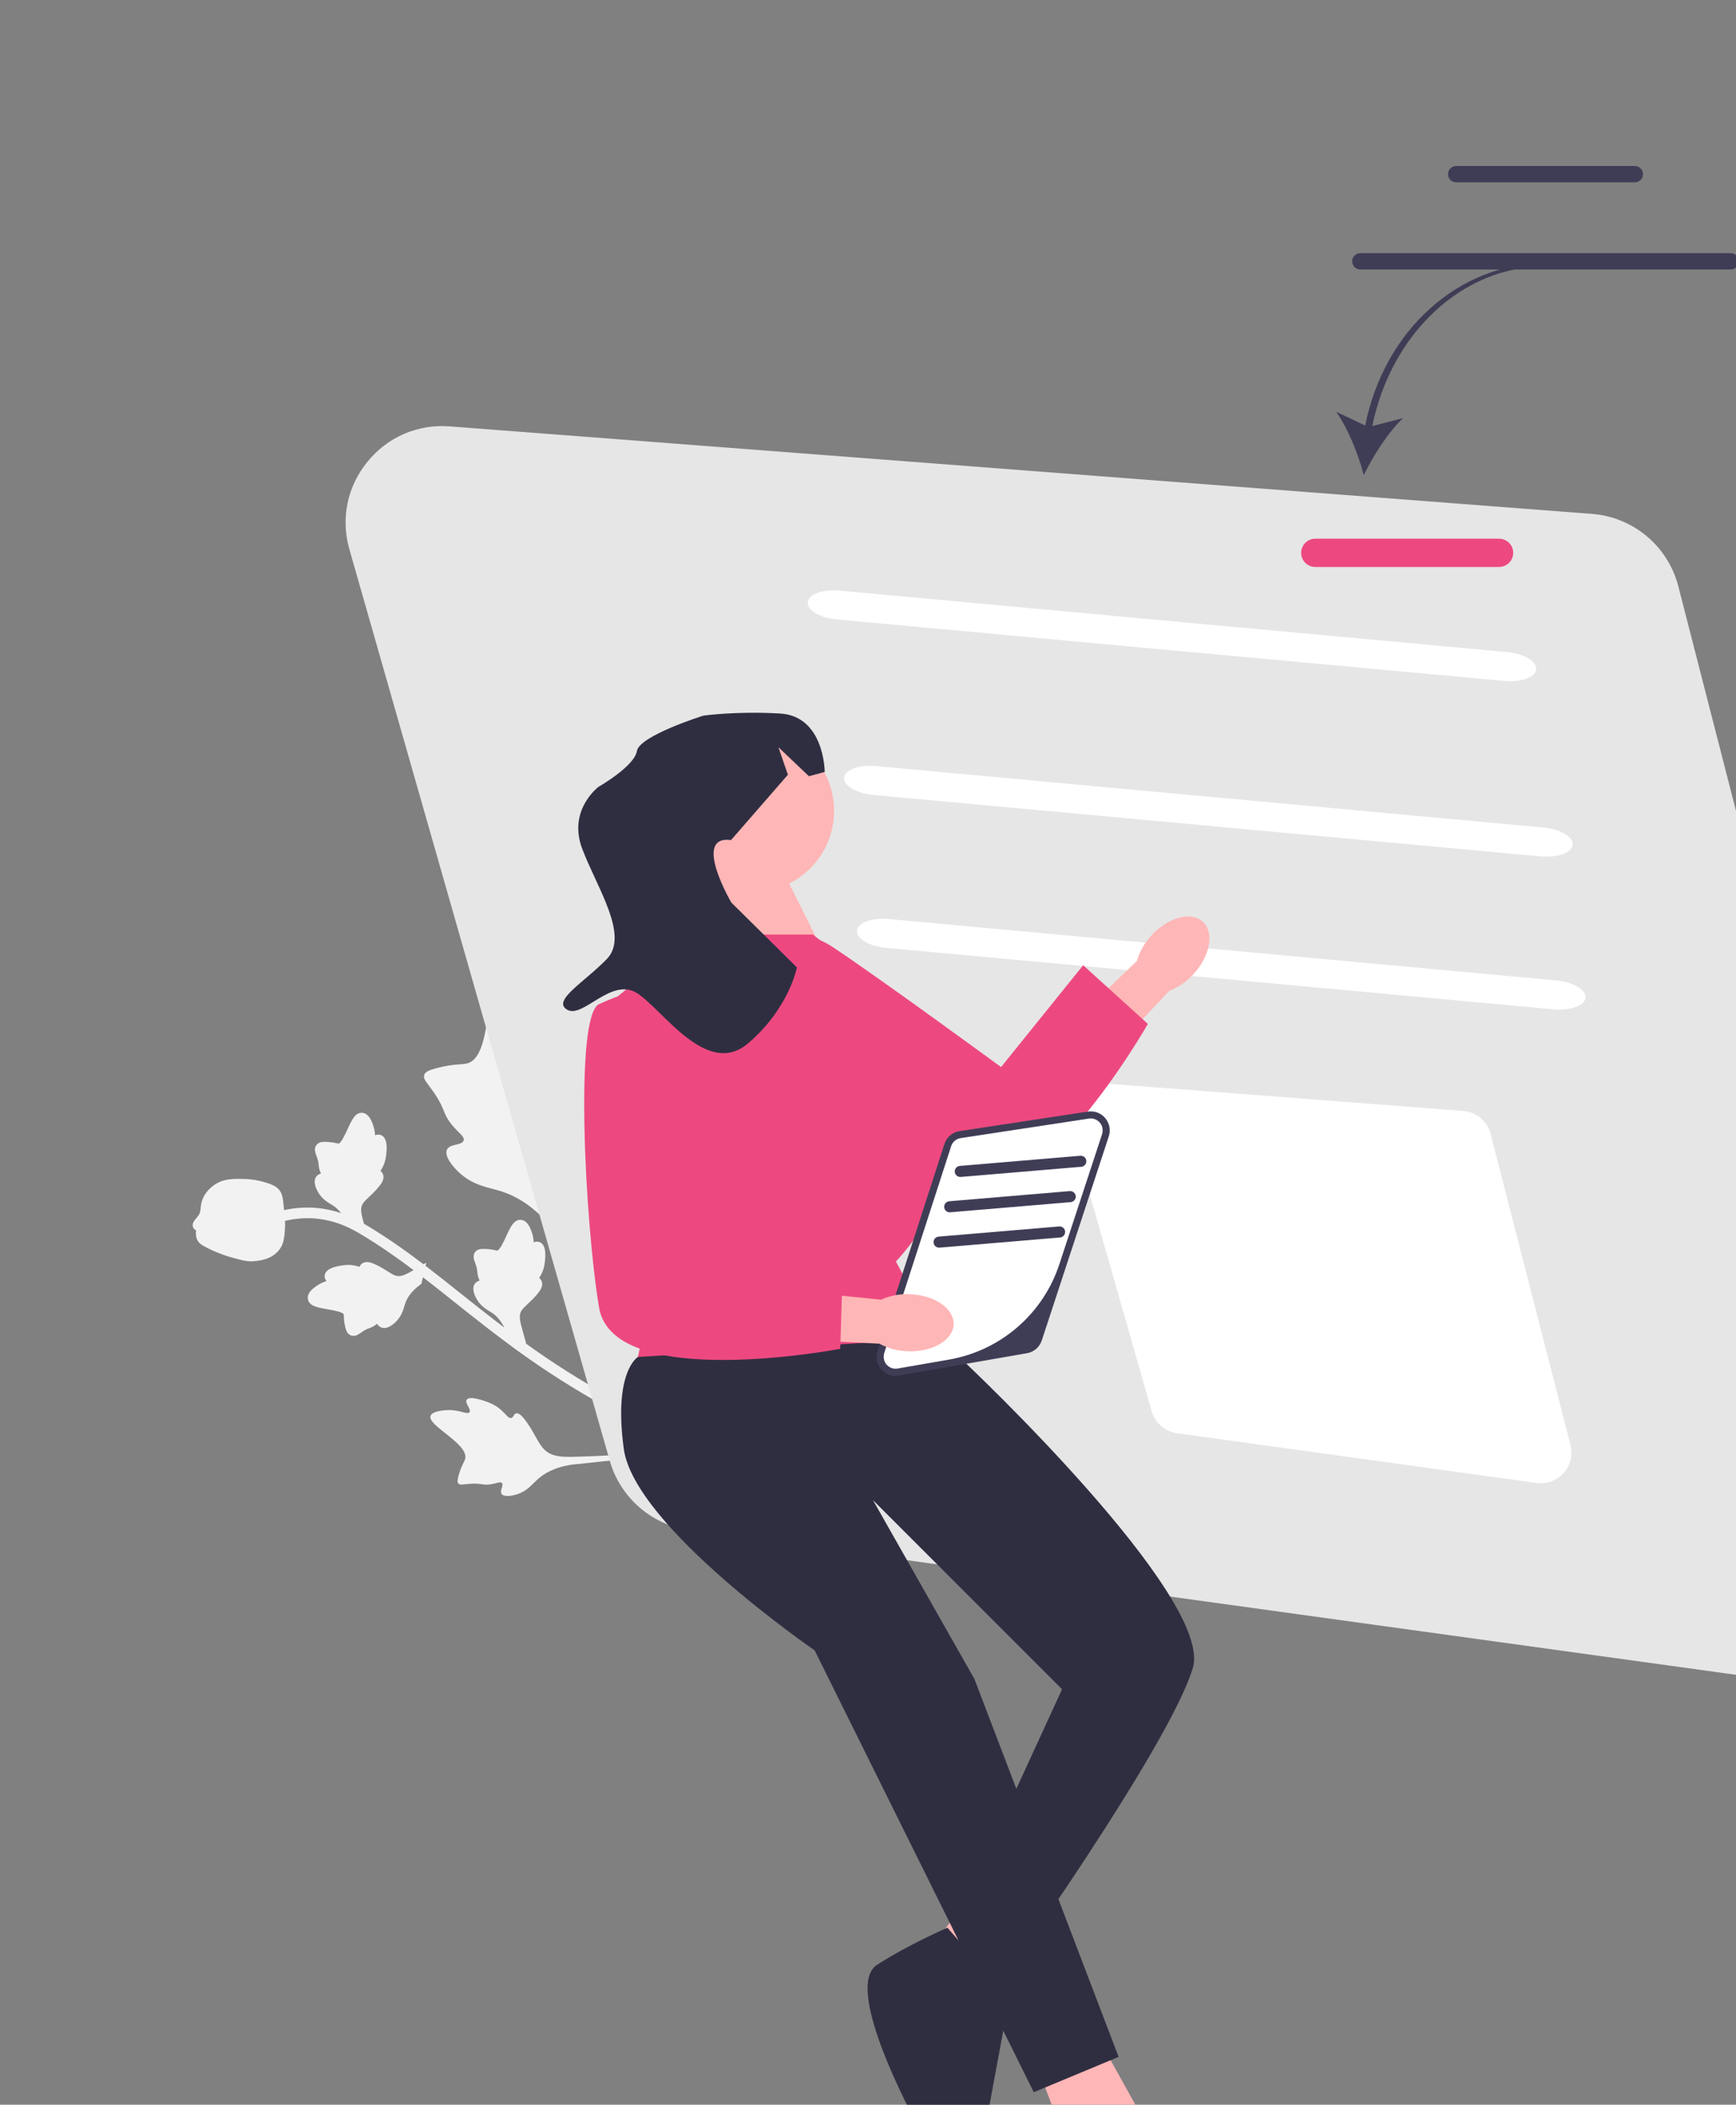 <?xml version="1.0" encoding="UTF-8" standalone="no"?>
<!-- Created with Inkscape (http://www.inkscape.org/) -->

<svg
   width="225.805"
   height="273.729"
   viewBox="0 0 59.744 72.424"
   version="1.1"
   id="svg1"
   xml:space="preserve"
   xmlns="http://www.w3.org/2000/svg"
   xmlns:svg="http://www.w3.org/2000/svg"><rect x="0" y="0" width="59.744" height="72.424" fill="#808080" stroke="none"/><defs
     id="defs1" /><g
     id="g1"
     transform="matrix(0.265,0,0,0.265,-4211.454,-3627.265)"><g
       id="g261-0"
       transform="matrix(0.459,0,0,0.459,15917.306,13709.348)"><path
         d="m 94.269,234.126 c -0.569,-0.891 -4.158,-6.502 -6.817,-5.933 -5.04,1.077 -2.306,23.408 -9.632,25.635 -1.608,0.489 -3.871,0.061 -8.926,1.413 -2.011,0.538 -3.053,0.98 -3.377,1.87 -0.459,1.263 0.93,2.325 2.993,5.403 3.094,4.617 2.142,5.471 4.863,8.78 2.02,2.457 3.605,3.276 3.294,4.354 -0.44,1.525 -3.897,0.87 -4.728,2.619 -0.847,1.785 1.613,4.869 3.741,6.754 3.993,3.538 7.973,3.88 11.617,5.04 3.961,1.261 9.377,4.077 14.984,11.118 l 44.809,60.654 c -3.614,-1.369 -10.655,-4.183 -20.259,-8.994 -8.101,-4.06 -16.132,-8.68 -23.872,-13.738 -3.337,-2.18 -6.254,-4.21 -8.874,-6.1 l 0.266,0.139 -1.28,-4.632 c -0.491,-1.841 -0.813,-3.344 -0.132,-4.554 0.376,-0.647 1.085,-1.314 1.911,-2.088 0.948,-0.885 2.024,-1.886 3.072,-3.277 0.972,-1.251 1.193,-2.367 0.707,-3.302 -0.165,-0.318 -0.381,-0.544 -0.609,-0.71 0.261,-0.413 0.557,-0.9 0.821,-1.485 0.559,-1.244 0.696,-2.309 0.795,-3.101 0.406,-3.186 -0.11,-5.064 -1.54,-5.582 -0.604,-0.218 -1.15,-0.118 -1.607,0.096 -0.034,-0.654 -0.121,-1.423 -0.359,-2.252 -0.767,-2.661 -1.834,-4.01 -3.255,-4.122 -1.985,-0.157 -2.986,2.036 -4.143,4.571 -0.519,1.126 -1.879,4.126 -2.59,4.128 -0.088,-9.3e-4 -0.339,-0.055 -0.561,-0.104 -0.609,-0.132 -1.527,-0.332 -2.96,-0.372 -0.803,-0.023 -2.016,-0.058 -2.758,0.937 -0.661,0.954 -0.335,1.967 -0.035,2.778 0.1,0.267 0.218,0.585 0.338,0.97 0.272,0.878 0.318,1.352 0.362,1.811 0.058,0.597 0.118,1.217 0.546,2.237 0.036,0.083 0.069,0.16 0.103,0.236 -0.402,0.092 -0.824,0.286 -1.178,0.68 -1.333,1.45 -0.089,3.852 0.502,4.808 1.065,1.71 2.413,2.532 3.498,3.193 0.274,0.167 0.542,0.33 0.802,0.507 1.346,0.917 2.462,2.306 3.357,4.093 -1.058,-0.806 -2.07,-1.582 -3.019,-2.313 -3.401,-2.617 -6.599,-5.168 -9.717,-7.653 -3.206,-2.557 -6.345,-5.059 -9.538,-7.5 l 0.201,-0.878 4e-5,-10e-5 -0.772,0.448 c -5.036,-3.83 -10.223,-7.508 -16.046,-10.998 -0.239,-0.143 -0.521,-0.31 -0.812,-0.481 l -0.277,-1.003 c -0.491,-1.841 -0.813,-3.344 -0.132,-4.554 0.376,-0.647 1.085,-1.314 1.912,-2.088 0.947,-0.885 2.024,-1.886 3.072,-3.277 0.972,-1.251 1.193,-2.367 0.707,-3.302 -0.164,-0.318 -0.381,-0.544 -0.609,-0.71 0.261,-0.413 0.557,-0.9 0.821,-1.485 0.559,-1.244 0.696,-2.309 0.795,-3.101 0.406,-3.186 -0.11,-5.064 -1.54,-5.582 -0.604,-0.218 -1.15,-0.118 -1.607,0.096 -0.034,-0.654 -0.121,-1.423 -0.359,-2.252 -0.767,-2.661 -1.834,-4.01 -3.254,-4.121 -1.985,-0.157 -2.986,2.036 -4.143,4.571 -0.519,1.126 -1.879,4.126 -2.59,4.128 -0.088,-8.3e-4 -0.339,-0.055 -0.561,-0.104 -0.609,-0.132 -1.527,-0.332 -2.96,-0.372 -0.803,-0.023 -2.016,-0.058 -2.758,0.937 -0.661,0.954 -0.335,1.967 -0.035,2.778 0.1,0.267 0.218,0.585 0.338,0.97 0.272,0.878 0.318,1.352 0.362,1.811 0.058,0.597 0.118,1.217 0.546,2.237 0.036,0.083 0.069,0.16 0.103,0.236 -0.402,0.092 -0.824,0.286 -1.178,0.68 -1.333,1.45 -0.089,3.852 0.503,4.808 1.065,1.71 2.413,2.532 3.498,3.193 0.274,0.167 0.543,0.331 0.802,0.507 0.761,0.518 1.445,1.194 2.064,1.994 -1.975,-0.666 -4.256,-1.215 -6.828,-1.451 -3.074,-0.281 -6.188,-0.074 -9.292,0.603 -0.022,-0.234 -0.043,-0.464 -0.067,-0.718 -0.264,-2.855 -0.457,-4.04 -1.441,-5.15 -0.478,-0.542 -1.209,-1.138 -3.301,-1.819 -2.9,-0.944 -5.383,-1.087 -6.077,-1.109 -3.466,-0.099 -6.46,-0.184 -9.178,1.907 -0.519,0.396 -2.094,1.596 -2.958,3.713 -0.443,1.071 -0.522,1.94 -0.586,2.64 -0.068,0.731 -0.11,1.214 -0.52,1.89 -0.259,0.431 -0.57,0.783 -0.818,1.066 -0.478,0.567 -1.377,1.605 -0.624,2.731 0.181,0.273 0.41,0.464 0.67,0.594 -0.138,0.956 -0.054,1.945 0.42,2.84 0.424,0.805 1.155,1.345 3.125,2.307 3.014,1.473 5.443,2.191 5.925,2.326 3.126,0.886 4.694,1.331 6.374,1.267 3.576,-0.143 6.174,-1.252 7.721,-3.298 0.078,-0.1 0.15,-0.202 0.219,-0.304 l -10e-5,-4e-5 c 1.084,-1.607 1.202,-3.289 1.389,-5.968 0.035,-0.517 0.025,-1.113 -0.02,-1.873 2.932,-0.682 5.871,-0.914 8.763,-0.649 6.261,0.574 10.71,3.24 12.846,4.522 5.321,3.189 10.119,6.556 14.771,10.057 l -0.561,0.326 c -1.656,0.942 -3.029,1.634 -4.371,1.282 -0.721,-0.2 -1.547,-0.716 -2.504,-1.319 -1.096,-0.692 -2.338,-1.479 -3.949,-2.14 -1.457,-0.622 -2.592,-0.553 -3.374,0.153 -0.266,0.24 -0.43,0.506 -0.532,0.769 -0.465,-0.147 -1.012,-0.311 -1.645,-0.418 -1.345,-0.225 -2.41,-0.088 -3.201,0.018 -3.185,0.415 -4.87,1.391 -5.008,2.905 -0.058,0.64 0.177,1.142 0.501,1.529 -0.624,0.199 -1.346,0.478 -2.087,0.919 -2.38,1.417 -3.414,2.791 -3.161,4.194 0.352,1.96 2.727,2.372 5.472,2.848 1.221,0.216 4.467,0.772 4.65,1.458 0.021,0.085 0.033,0.342 0.042,0.569 0.026,0.622 0.066,1.561 0.391,2.957 0.182,0.783 0.455,1.965 1.606,2.43 1.09,0.398 1.988,-0.175 2.696,-0.671 0.233,-0.164 0.51,-0.36 0.853,-0.573 0.78,-0.486 1.227,-0.65 1.66,-0.81 0.563,-0.207 1.147,-0.423 2.026,-1.096 0.071,-0.056 0.137,-0.107 0.202,-0.159 0.191,0.366 0.486,0.724 0.956,0.967 1.741,0.921 3.748,-0.89 4.523,-1.705 1.384,-1.464 1.837,-2.977 2.201,-4.194 0.092,-0.307 0.182,-0.609 0.287,-0.905 0.662,-1.863 2.044,-3.586 4.109,-5.122 l 0.446,-0.332 0.427,-1.861 c 2.803,2.162 5.579,4.37 8.405,6.624 3.128,2.496 6.341,5.057 9.756,7.685 4.528,3.483 10.162,7.819 18.008,12.945 7.834,5.118 15.964,9.796 24.169,13.907 7.308,3.661 13.16,6.184 17.176,7.802 -11.702,0.782 -27.889,1.712 -35.204,1.843 -2.845,0.051 -5.776,0.007 -7.865,-1.961 -2.011,-1.895 -3,-5.345 -5.927,-8.947 -0.342,-0.421 -1.308,-1.58 -2.163,-1.375 -0.707,0.169 -0.694,1.117 -1.352,1.285 -0.882,0.225 -1.622,-1.296 -3.448,-2.727 -1.288,-1.009 -2.461,-1.46 -3.47,-1.848 -0.304,-0.117 -4.864,-1.838 -5.701,-0.586 l 1e-4,4e-5 c -0.629,0.94 1.387,2.743 0.789,3.538 -0.597,0.792 -2.806,-0.722 -6.141,-0.597 -0.601,0.022 -4.391,0.165 -4.879,1.634 -0.925,2.784 10.823,7.886 9.803,12.124 -0.224,0.93 -1.087,1.918 -1.882,4.789 -0.316,1.142 -0.4,1.781 -0.056,2.197 0.487,0.59 1.409,0.215 3.515,0.09 3.159,-0.186 3.303,0.527 5.713,0.147 1.788,-0.283 2.648,-0.824 3.087,-0.36 0.622,0.656 -0.698,2.164 -0.079,3.076 0.631,0.931 2.855,0.613 4.394,0.113 2.889,-0.939 4.205,-2.794 5.825,-4.248 1.761,-1.58 4.707,-3.426 9.78,-4.146 l 35.915,-3.779 c 2.1,0.837 3.647,1.409 4.548,1.742 0.48,0.177 0.788,0.287 0.916,0.345 l 0.476,-0.915 0.533,0.721 c -0.165,-0.235 -0.347,-0.495 -0.521,-0.744 l 0.203,-0.39 1.375,-0.61 c -0.185,-0.421 -0.388,-0.605 -0.937,-0.842 l 2.761,-0.29 c -0.835,0.068 -1.84,0.144 -2.914,0.224 -0.226,-0.092 -0.504,-0.194 -0.851,-0.323 -0.404,-0.149 -0.953,-0.352 -1.609,-0.6 -10.893,-15.706 -33.297,-48.981 -41.637,-62.601 -2.61,-4.262 -5.152,-8.739 -4.032,-13.654 1.078,-4.732 5.422,-9.3 8.271,-16.938 0.333,-0.892 1.227,-3.387 0.156,-4.499 -0.886,-0.92 -2.309,-0.057 -3.148,-0.904 -1.127,-1.135 0.519,-3.609 1.06,-7.648 0.381,-2.848 0.02,-5.026 -0.291,-6.9 -0.094,-0.565 -1.547,-9.001 -4.188,-9.155 l -4e-5,10e-5 c -1.984,-0.116 -2.919,4.543 -4.655,4.343 -1.73,-0.198 -1.404,-4.892 -4.562,-9.83 z"
         fill="#f2f2f2"
         id="path1-08" /><path
         d="M 461.334,430.248 140.581,385.915 c -10.735,-1.482 -19.595,-9.175 -22.574,-19.595 L 44.339,108.479 C 41.842,99.74 43.706,90.691 49.452,83.65 55.197,76.609 63.686,72.971 72.751,73.662 L 395.91,98.421 c 11.691,0.895 21.505,9.128 24.423,20.485 l 71.262,277.414 c 2.274,8.853 0,18.21 -6.084,25.031 -5.239,5.874 -12.668,9.155 -20.412,9.155 -1.249,0 -2.507,-0.085 -3.765,-0.259 z"
         fill="#e6e6e6"
         id="path2-02" /><path
         d="M 380.224,372.565 278.488,358.504 c -3.405,-0.47 -6.215,-2.91 -7.16,-6.215 l -23.366,-81.781 c -0.792,-2.772 -0.201,-5.642 1.622,-7.875 1.822,-2.233 4.515,-3.387 7.39,-3.168 l 102.498,7.853 c 3.708,0.284 6.821,2.895 7.746,6.497 l 22.603,87.989 c 0.721,2.808 0,5.776 -1.93,7.939 -1.662,1.863 -4.018,2.904 -6.474,2.904 -0.396,0 -0.795,-0.027 -1.194,-0.082 z"
         fill="#ffffff"
         id="path3-3" /><path
         d="m 371.122,145.673 -188.856,-17.384 c -4.761,-0.438 -8.467,-2.627 -8.26,-4.878 0.207,-2.251 4.25,-3.725 9.011,-3.287 l 188.856,17.384 c 4.761,0.438 8.465,2.625 8.258,4.877 -0.207,2.251 -4.248,3.726 -9.009,3.288 z"
         fill="#ffffff"
         id="path4-0" /><path
         d="m 381.42,195.311 -188.856,-17.384 c -4.761,-0.438 -8.467,-2.627 -8.26,-4.878 0.207,-2.251 4.25,-3.725 9.011,-3.287 l 188.856,17.384 c 4.761,0.438 8.465,2.625 8.258,4.877 -0.207,2.251 -4.248,3.726 -9.009,3.288 z"
         fill="#ffffff"
         id="path5-00" /><path
         d="m 385.057,238.575 -188.856,-17.384 c -4.761,-0.438 -8.467,-2.627 -8.26,-4.878 0.207,-2.251 4.25,-3.725 9.011,-3.287 l 188.856,17.384 c 4.761,0.438 8.465,2.625 8.258,4.877 -0.207,2.251 -4.248,3.726 -9.009,3.288 z"
         fill="#ffffff"
         id="path6-68" /><g
         id="g7-4"><path
           id="uuid-8cf563a5-feb8-4a87-a417-dd696e3ecec6-445-4"
           d="m 271.261,217.677 c 4.74,-5.165 11.247,-6.905 14.534,-3.888 3.286,3.017 2.107,9.649 -2.636,14.815 -1.866,2.089 -4.206,3.702 -6.823,4.702 l -20.361,21.629 -9.946,-9.771 21.128,-20.285 c 0.773,-2.694 2.18,-5.163 4.103,-7.201 z"
           fill="#ffb6b6" /><path
           d="m 155.179,222.49 c 0,0 11.898,-10.883 26.136,-1.381 14.238,9.502 47.394,33.806 47.394,33.806 l 23.232,-28.814 18.307,16.594 c 0,0 -32.293,56.88 -53.156,44.362 -20.864,-12.519 -67.44,-48.255 -65.325,-55.649 2.115,-7.394 3.412,-8.917 3.412,-8.917 z"
           fill="#ed4980"
           id="path7-22" /></g><g
         id="g8-4-6"><polygon
           points="226.671,480.114 243.28,487.954 224.323,523.278 208.71,504.383 "
           fill="#ffb6b6"
           id="polygon7-9-3" /><path
           d="m 231.021,518.395 -8.021,43.339 c 0,0 -5.384,15.031 -14.037,-0.236 -8.654,-15.267 -24.323,-46.854 -15.314,-52.642 9.008,-5.789 19.888,-10.466 19.888,-10.466 l 17.484,20.006 z"
           fill="#2f2e41"
           id="path8-1" /></g><polygon
         points="238.467,536.423 254.467,526.423 274.467,562.423 249.467,565.423 "
         fill="#ffb6b6"
         id="polygon8-0-8" /><path
         d="m 148.467,200.423 c 0,0 -2,20 -5,22 -3,2 35.016,0 35.016,0 l -11.016,-22 z"
         fill="#ffb6b6"
         id="path9-5" /><path
         d="m 189.459,228.438 -13.993,-11.016 h -34.213 l -22.787,19 14.5,67.5 -7,33 89,3 -16,-30 c 0,0 19,-20 13,-33 -6,-13 -22.507,-48.484 -22.507,-48.484 z"
         fill="#ed4980"
         id="path10-0" /><path
         d="m 205.967,331.923 13,7 c 0,0 70,66 64,86 -6,20 -46,77 -46,77 l -19,-10 28,-61 -53.5,-53.5 28.719,50.625 40.781,106.875 -24,10 -62,-125 c 0,0 -51,-35 -54,-57 -3,-22 4,-26 4,-26 z"
         fill="#2f2e41"
         id="path11-24" /><path
         d="m 273.967,553.923 33,31 c 0,0 10,13 -8,12 -18,-1 -54,-5 -54,-16 0,-11 2,-23 2,-23 z"
         fill="#2f2e41"
         id="path12-56" /><circle
         cx="158.467"
         cy="182.423"
         r="23"
         fill="#ffb6b6"
         id="circle12-6-7" /><path
         d="m 258.243,274.196 -18.955,57.727 c -0.505,1.539 -1.818,2.673 -3.413,2.951 l -36.25,6.304 c -3.251,0.565 -5.937,-2.528 -4.921,-5.668 l 18.93,-58.511 c 0.511,-1.579 1.87,-2.734 3.511,-2.984 l 36.275,-5.52 c 3.23,-0.492 5.843,2.596 4.824,5.701 z"
         fill="#ffffff"
         id="path13-96" /><path
         d="m 198.855,342.244 c -1.543,0 -3.008,-0.659 -4.047,-1.855 -1.248,-1.437 -1.643,-3.376 -1.057,-5.186 l 18.93,-58.512 c 0.632,-1.952 2.284,-3.356 4.312,-3.664 l 36.274,-5.521 c 1.861,-0.284 3.702,0.406 4.919,1.845 1.217,1.438 1.593,3.366 1.005,5.156 l -18.955,57.727 c -0.622,1.894 -2.228,3.282 -4.191,3.625 l -36.25,6.304 c -0.315,0.055 -0.629,0.081 -0.94,0.081 z m 55.232,-72.8 c -0.171,0 -0.345,0.013 -0.518,0.039 l -36.275,5.521 c -1.275,0.193 -2.313,1.076 -2.709,2.303 l -18.881,58.359 c -0.346,1.071 -0.233,2.274 0.432,3.182 0.778,1.061 2.043,1.561 3.317,1.344 l 14.546,-2.53 c 14.589,-2.537 26.591,-12.912 31.21,-26.981 l 12.047,-36.688 c 0.303,-0.924 0.266,-1.954 -0.214,-2.8 -0.63,-1.113 -1.755,-1.749 -2.956,-1.749 z"
         fill="#3f3d56"
         id="path14-60" /><g
         id="g15-7-0"><path
           id="uuid-43afbd22-a5bc-4202-86c3-15740b69aa20-446-4"
           d="m 202.907,319.167 c 7.005,0.259 12.55,4.084 12.384,8.542 -0.166,4.458 -5.979,7.861 -12.987,7.6 -2.801,-0.066 -5.545,-0.801 -8.003,-2.145 l -29.668,-1.474 0.988,-13.908 29.143,2.93 c 2.552,-1.158 5.344,-1.689 8.143,-1.546 z"
           fill="#ffb6b6" /><path
           d="m 123.967,233.923 c 0,0 16,2 18,19 2,17 5,58 5,58 l 37,-1 -0.76,24.697 c 0,0 -64.24,12.303 -68.24,-11.697 -4,-24 -7,-82.63 0,-85.815 7,-3.185 9,-3.185 9,-3.185 z"
           fill="#ed4980"
           id="path15-4" /></g><g
         id="g17-1-8"><path
           d="m 331.737,73.414 -8.23,-3.899 c 3.376,4.711 6.284,12.068 7.841,17.922 2.637,-5.453 6.887,-12.126 11.094,-16.112 l -8.698,2.238 c 5.36,-26.268 25.519,-45.126 48.604,-45.126 l 0.327,-0.949 c -24.113,0 -45.466,18.596 -50.938,45.925 z"
           fill="#3f3d56"
           id="path16-68" /><path
           d="m 369.616,113.438 h -52 c -2.206,0 -4,-1.794 -4,-4 0,-2.206 1.794,-4 4,-4 h 52 c 2.206,0 4,1.794 4,4 0,2.206 -1.794,4 -4,4 z"
           fill="#ed4980"
           id="path17-5" /></g><path
         d="m 251.407,283.12 -34.1,2.873 c -0.86,0.072 -1.618,-0.568 -1.691,-1.428 -0.072,-0.86 0.568,-1.618 1.428,-1.69 l 34.1,-2.873 c 0.86,-0.072 1.618,0.568 1.69,1.428 0.072,0.86 -0.568,1.618 -1.427,1.691 z"
         fill="#3f3d56"
         id="path18-70" /><path
         d="m 248.407,293.12 -34.1,2.873 c -0.86,0.072 -1.618,-0.568 -1.691,-1.428 -0.072,-0.86 0.568,-1.618 1.428,-1.69 l 34.1,-2.873 c 0.86,-0.072 1.618,0.568 1.69,1.428 0.072,0.86 -0.568,1.618 -1.427,1.691 z"
         fill="#3f3d56"
         id="path19-1" /><path
         d="m 245.407,303.12 -34.1,2.873 c -0.86,0.072 -1.618,-0.568 -1.691,-1.428 -0.072,-0.86 0.568,-1.618 1.428,-1.69 l 34.1,-2.873 c 0.86,-0.072 1.618,0.568 1.69,1.428 0.072,0.86 -0.568,1.618 -1.427,1.691 z"
         fill="#3f3d56"
         id="path20-48" /><path
         d="m 152.311,190.692 16.09,-18.475 -2.682,-7.793 8.638,8.208 4.459,-1.211 c 0,0 -0.038,-15.821 -12.672,-16.536 -12.633,-0.715 -21.695,0.616 -21.695,0.616 0,0 -18.064,5.661 -18.77,9.999 -0.706,4.338 -10.826,10.103 -10.826,10.103 0,0 -8.78,6.531 -4.676,17.479 4.105,10.947 13.47,24.612 6.987,31.273 -6.483,6.661 -15.645,11.789 -11.181,14.346 4.464,2.557 12.516,-9.431 19.849,-4.638 7.333,4.793 19.724,24.044 31.347,14.102 11.623,-9.942 13.772,-21.458 13.772,-21.458 l -18.55,-18.332 c 0,0 -11.238,-19.169 -0.091,-17.683 z"
         fill="#2f2e41"
         id="path21-4" /><g
         id="g23-1-2"><path
           d="m 408.025,4.622 h -50.546 c -1.274,0 -2.311,-1.037 -2.311,-2.311 C 355.167,1.036 356.204,0 357.478,0 h 50.546 c 1.274,0 2.311,1.036 2.311,2.311 0,1.274 -1.036,2.311 -2.311,2.311 z"
           fill="#3f3d56"
           id="path22-30" /><path
           d="M 435.149,29.278 H 330.355 c -1.274,0 -2.311,-1.037 -2.311,-2.311 0,-1.274 1.037,-2.311 2.311,-2.311 h 104.794 c 1.274,0 2.311,1.036 2.311,2.311 0,1.274 -1.036,2.311 -2.311,2.311 z"
           fill="#3f3d56"
           id="path23-81" /></g></g></g></svg>
